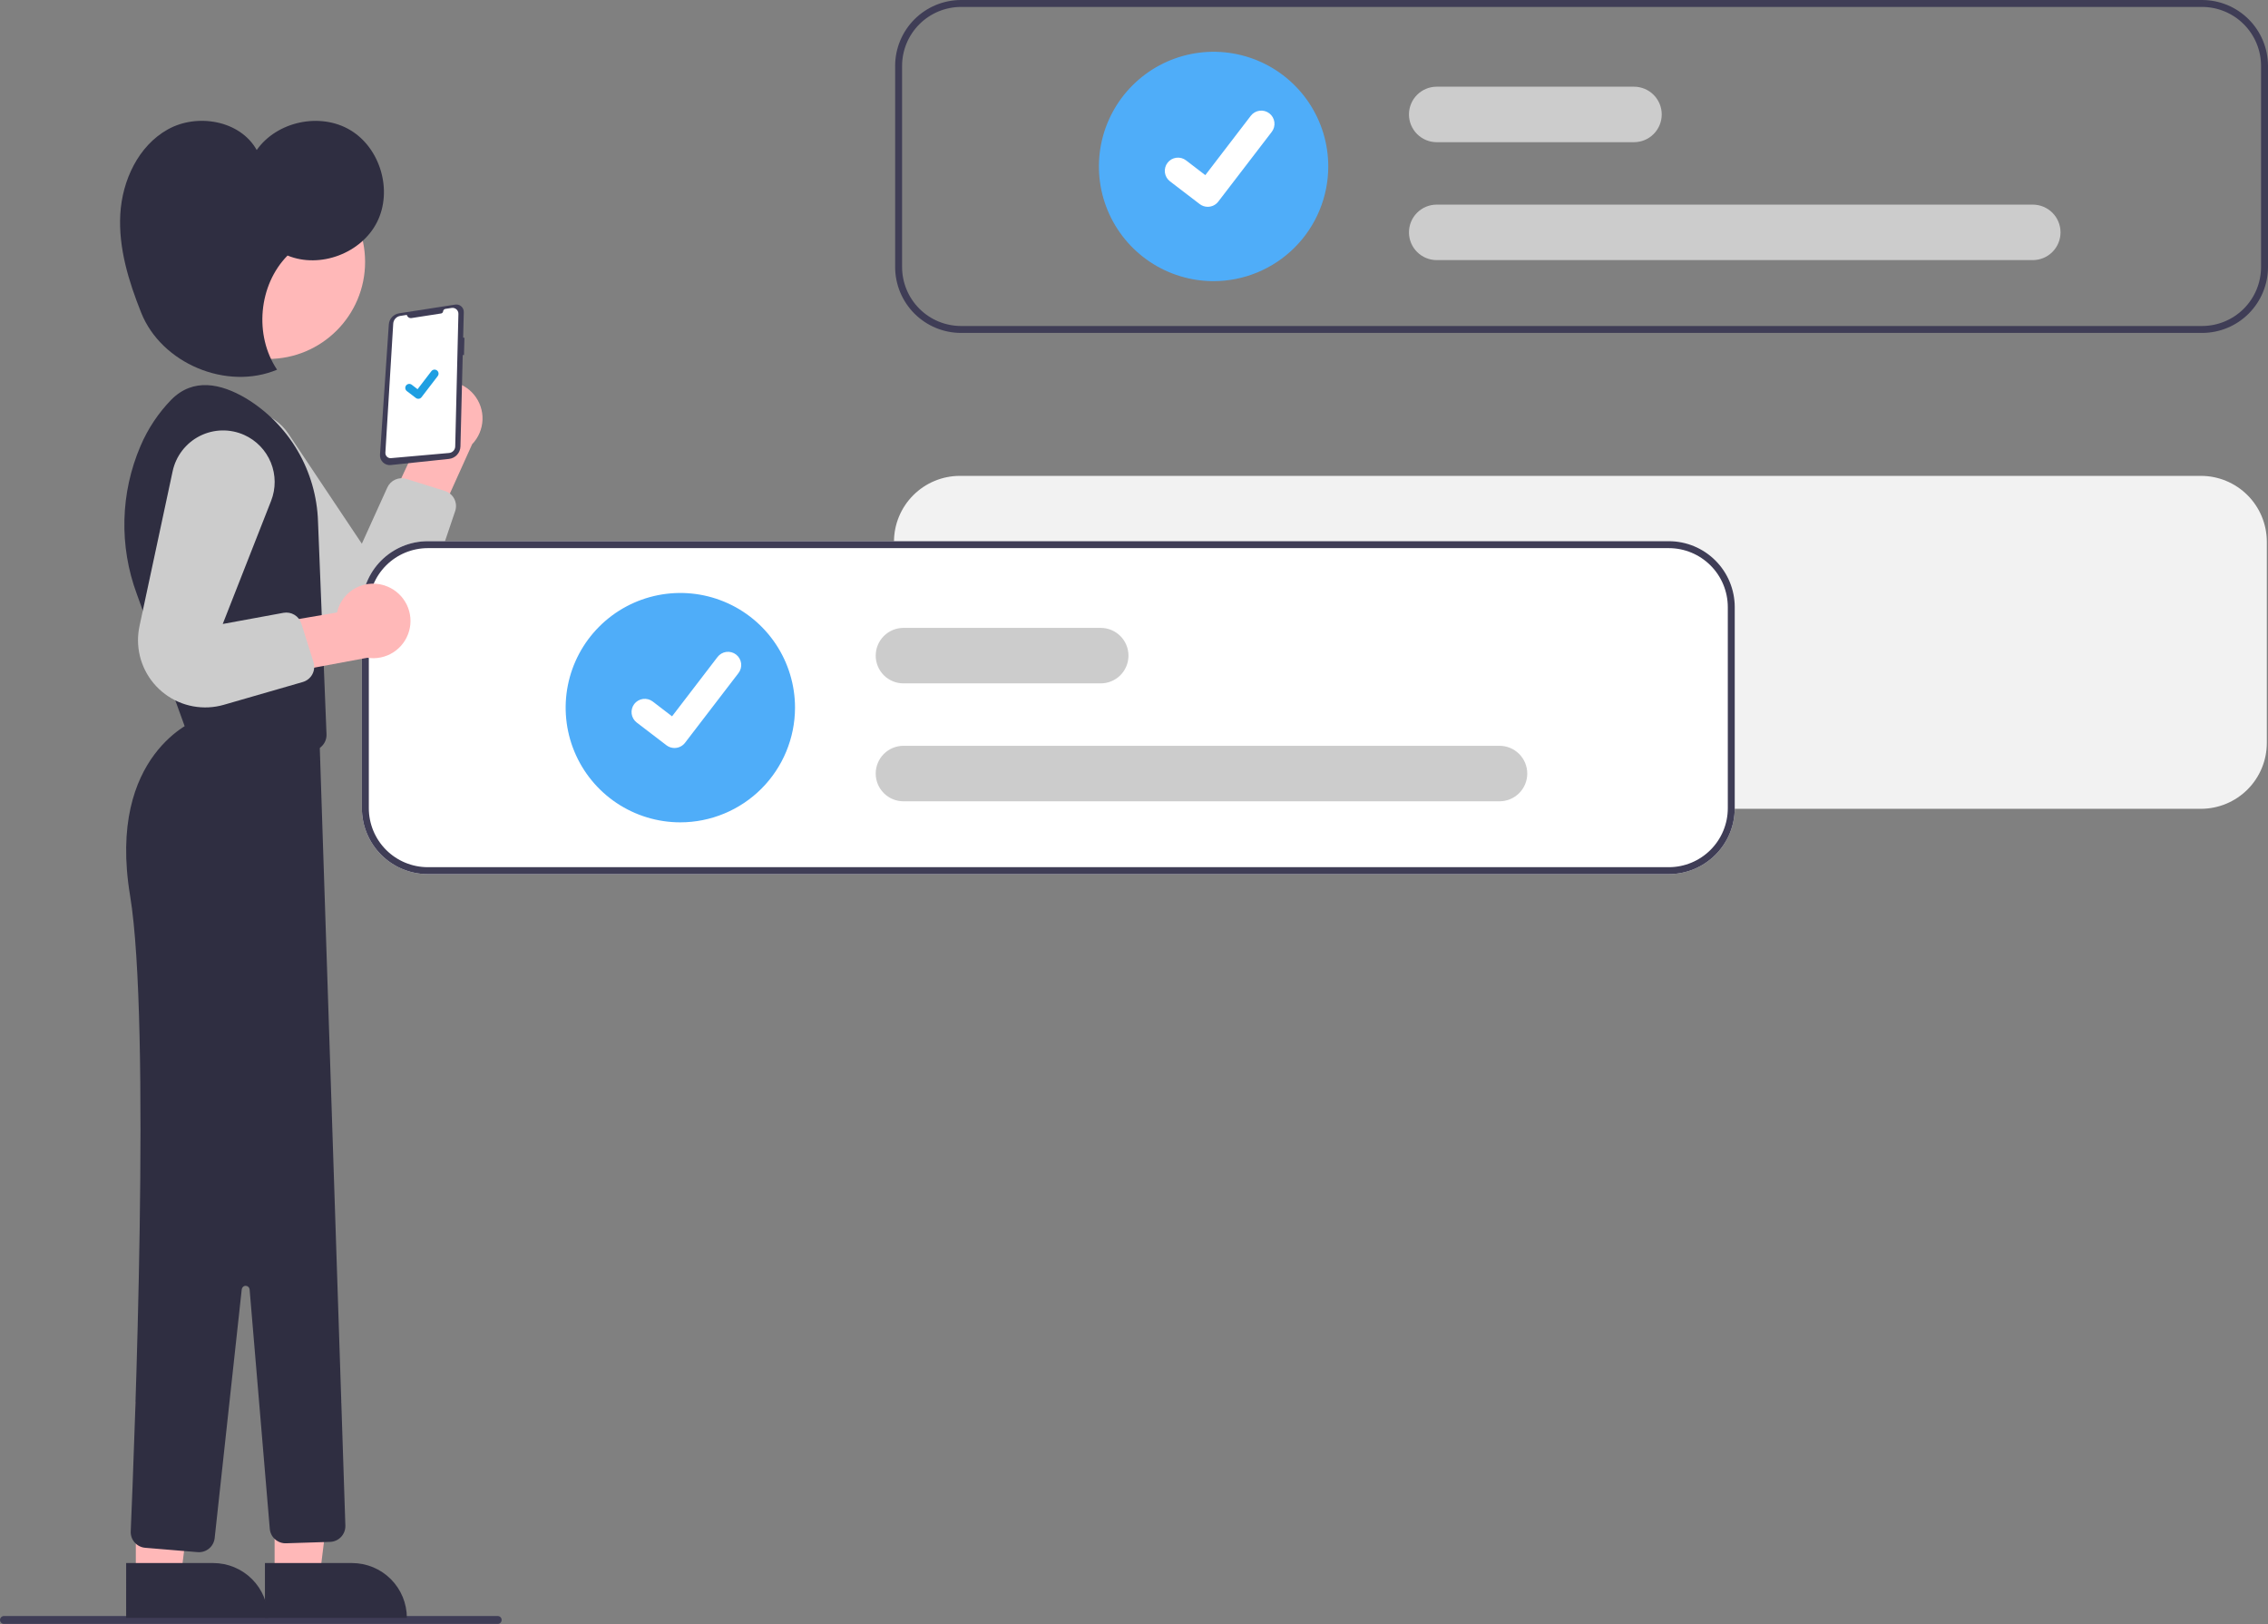 <svg width="250" height="179" viewBox="0 0 250 179" fill="none" xmlns="http://www.w3.org/2000/svg">
<rect x="0" y="0" width="250" height="179" fill="#808080" stroke="none"/>
<g clip-path="url(#clip0_204_12903)">
<path d="M242.609 52.452H105.806C103.88 52.453 102.034 53.219 100.672 54.581C99.31 55.943 98.544 57.789 98.543 59.714V81.885C98.544 83.811 99.31 85.657 100.672 87.019C102.034 88.38 103.88 89.146 105.806 89.148H242.609C244.534 89.146 246.381 88.38 247.742 87.019C249.104 85.657 249.87 83.811 249.871 81.885V59.714C249.87 57.789 249.104 55.943 247.742 54.581C246.381 53.219 244.534 52.453 242.609 52.452Z" fill="#F2F2F2"/>
<path d="M54.862 178.99H0.435C0.32 178.99 0.209 178.945 0.128 178.863C0.046 178.781 0 178.671 0 178.555C0 178.44 0.046 178.329 0.128 178.247C0.209 178.166 0.32 178.12 0.435 178.12H54.862C54.977 178.12 55.088 178.166 55.17 178.247C55.251 178.329 55.297 178.44 55.297 178.555C55.297 178.671 55.251 178.781 55.17 178.863C55.088 178.945 54.977 178.99 54.862 178.99Z" fill="#3F3D56"/>
<path d="M46.87 42.661C46.366 42.979 45.937 43.405 45.614 43.907C45.292 44.409 45.083 44.976 45.003 45.568C44.924 46.159 44.974 46.761 45.153 47.331C45.33 47.9 45.631 48.424 46.033 48.865L42.077 57.314L46.625 60.971L52.045 48.961C52.741 48.236 53.147 47.281 53.186 46.276C53.225 45.272 52.894 44.289 52.256 43.512C51.618 42.736 50.718 42.22 49.725 42.063C48.732 41.906 47.717 42.119 46.87 42.661Z" fill="#FFB8B8"/>
<path d="M24.133 46.09C25.385 45.337 26.878 45.096 28.304 45.416C29.729 45.735 30.977 46.591 31.788 47.806L39.885 59.929L42.695 53.732C42.871 53.345 43.182 53.036 43.57 52.862C43.957 52.688 44.395 52.662 44.801 52.789L49.043 54.114C49.265 54.184 49.47 54.296 49.648 54.446C49.825 54.596 49.971 54.78 50.076 54.987C50.181 55.194 50.244 55.42 50.261 55.651C50.278 55.883 50.248 56.115 50.173 56.335L47.27 64.91C46.902 65.995 46.288 66.98 45.476 67.788C44.664 68.595 43.676 69.204 42.59 69.565C41.503 69.927 40.347 70.031 39.213 69.871C38.079 69.71 36.998 69.29 36.054 68.641C35.613 68.338 35.206 67.988 34.84 67.597L22.909 54.849C22.33 54.23 21.896 53.489 21.64 52.68C21.384 51.872 21.312 51.017 21.429 50.177C21.547 49.337 21.85 48.534 22.318 47.827C22.786 47.12 23.406 46.526 24.133 46.09Z" fill="#CCCCCC"/>
<path d="M50.324 33.564C50.541 33.569 50.748 33.661 50.897 33.818C51.047 33.976 51.128 34.186 51.123 34.404L51.053 37.217L51.194 37.23L51.144 39.141L51.006 39.124L50.755 49.205C50.747 49.55 50.613 49.88 50.379 50.134C50.145 50.387 49.826 50.547 49.483 50.583L43.073 51.258C42.917 51.275 42.759 51.257 42.611 51.206C42.462 51.155 42.327 51.072 42.214 50.963C42.101 50.854 42.013 50.722 41.957 50.575C41.9 50.429 41.876 50.272 41.887 50.115L42.859 35.761C42.88 35.46 43.002 35.174 43.206 34.951C43.41 34.729 43.684 34.582 43.983 34.536L50.171 33.574C50.221 33.566 50.273 33.562 50.324 33.564Z" fill="#3F3D56"/>
<path d="M45.363 35.057L48.616 34.552C48.675 34.543 48.728 34.515 48.77 34.472C48.81 34.429 48.836 34.374 48.843 34.315C48.85 34.248 48.879 34.186 48.925 34.137C48.972 34.089 49.033 34.057 49.099 34.047L49.784 33.94C49.878 33.926 49.973 33.932 50.064 33.958C50.155 33.985 50.239 34.031 50.31 34.093C50.381 34.156 50.438 34.233 50.476 34.32C50.514 34.406 50.532 34.5 50.53 34.595L50.178 49.21C50.173 49.392 50.102 49.565 49.978 49.697C49.854 49.83 49.686 49.912 49.505 49.928L43.1 50.497C43.018 50.505 42.936 50.494 42.858 50.467C42.781 50.439 42.711 50.395 42.652 50.338C42.593 50.281 42.547 50.212 42.518 50.135C42.488 50.059 42.475 49.977 42.48 49.895L43.345 35.673C43.357 35.464 43.441 35.265 43.583 35.11C43.724 34.954 43.914 34.852 44.122 34.82L44.844 34.708C44.87 34.821 44.939 34.919 45.035 34.984C45.131 35.049 45.248 35.075 45.363 35.057Z" fill="white"/>
<path d="M30.27 173.705L35.248 173.705L37.615 154.505L30.269 154.506L30.27 173.705Z" fill="#FFB8B8"/>
<path d="M44.848 178.326L29.204 178.328L29.204 172.283L38.803 172.282C39.597 172.282 40.383 172.439 41.117 172.742C41.85 173.046 42.516 173.491 43.078 174.052C43.639 174.614 44.084 175.28 44.388 176.013C44.692 176.746 44.848 177.532 44.848 178.326Z" fill="#2F2E41"/>
<path d="M14.972 173.705L19.95 173.705L22.317 154.505L14.97 154.506L14.972 173.705Z" fill="#FFB8B8"/>
<path d="M29.55 178.326L13.906 178.328L13.905 172.283L23.505 172.282C25.108 172.282 26.646 172.919 27.779 174.052C28.913 175.186 29.55 176.723 29.55 178.326Z" fill="#2F2E41"/>
<path d="M29.55 39.565C35.456 39.565 40.244 34.777 40.244 28.87C40.244 22.964 35.456 18.176 29.55 18.176C23.644 18.176 18.856 22.964 18.856 28.87C18.856 34.777 23.644 39.565 29.55 39.565Z" fill="#FFB8B8"/>
<path d="M35.054 57.482C34.967 54.733 34.192 52.049 32.802 49.675C31.412 47.301 29.45 45.313 27.095 43.892C24.332 42.264 21.308 41.629 18.902 44.035C17.457 45.516 16.3 47.252 15.49 49.156C13.264 54.343 13.119 60.188 15.083 65.48L20.81 81.3L34.063 82.736C34.312 82.763 34.564 82.736 34.801 82.656C35.039 82.577 35.257 82.448 35.44 82.277C35.623 82.106 35.767 81.897 35.862 81.666C35.957 81.434 36.001 81.185 35.991 80.935L35.054 57.482Z" fill="#2F2E41"/>
<path d="M21.65 79.352C21.65 79.352 11.748 83.048 14.337 98.701C16.66 112.746 14.814 159.366 14.41 168.79C14.391 169.239 14.546 169.678 14.844 170.016C15.141 170.353 15.558 170.562 16.006 170.599L21.786 171.08C22.239 171.118 22.688 170.977 23.039 170.688C23.389 170.399 23.613 169.985 23.662 169.533L26.647 142.114C26.659 142.006 26.71 141.907 26.791 141.835C26.872 141.763 26.977 141.724 27.085 141.725C27.194 141.727 27.297 141.768 27.377 141.842C27.456 141.916 27.505 142.016 27.514 142.124L29.738 168.508C29.776 168.953 29.982 169.366 30.316 169.662C30.649 169.959 31.083 170.117 31.529 170.103L36.384 169.949C36.612 169.942 36.838 169.889 37.046 169.795C37.255 169.701 37.443 169.566 37.599 169.399C37.756 169.232 37.878 169.036 37.959 168.822C38.039 168.608 38.077 168.38 38.069 168.151L35.209 81.18L21.65 79.352Z" fill="#2F2E41"/>
<path d="M31.696 28.166C35.273 29.633 39.84 27.919 41.57 24.462C43.299 21.004 41.93 16.322 38.611 14.34C35.292 12.358 30.521 13.374 28.297 16.536C26.488 13.277 21.75 12.446 18.496 14.265C15.242 16.083 13.47 19.892 13.26 23.613C13.05 27.334 14.181 31 15.561 34.463C17.794 40.063 24.981 43.079 30.541 40.748C27.995 36.957 28.498 31.409 31.696 28.166Z" fill="#2F2E41"/>
<path d="M46.109 43.958C46.014 43.958 45.921 43.927 45.845 43.87L45.84 43.866L44.846 43.106C44.8 43.07 44.761 43.026 44.732 42.976C44.703 42.926 44.684 42.87 44.677 42.813C44.669 42.755 44.673 42.697 44.688 42.641C44.703 42.585 44.729 42.532 44.764 42.486C44.799 42.44 44.843 42.401 44.894 42.372C44.944 42.343 44.999 42.325 45.057 42.317C45.114 42.309 45.173 42.313 45.229 42.328C45.285 42.343 45.337 42.369 45.383 42.404L46.028 42.898L47.55 40.913C47.585 40.867 47.629 40.828 47.679 40.799C47.729 40.77 47.785 40.751 47.842 40.743C47.9 40.736 47.958 40.74 48.014 40.755C48.07 40.77 48.123 40.796 48.169 40.831C48.262 40.902 48.323 41.008 48.338 41.124C48.353 41.24 48.322 41.357 48.251 41.45L46.461 43.785C46.419 43.838 46.366 43.882 46.305 43.912C46.244 43.942 46.177 43.957 46.109 43.957L46.109 43.958Z" fill="#1E9FE2"/>
<path d="M242.737 0H105.934C104.008 0.002 102.162 0.767 100.8 2.129C99.439 3.491 98.673 5.337 98.671 7.263V29.433C98.673 31.359 99.439 33.205 100.8 34.567C102.162 35.929 104.008 36.694 105.934 36.696H242.737C244.663 36.694 246.509 35.929 247.871 34.567C249.232 33.205 249.998 31.359 250 29.433V7.263C249.998 5.337 249.232 3.491 247.871 2.129C246.509 0.767 244.663 0.002 242.737 0ZM249.235 29.433C249.233 31.156 248.548 32.807 247.329 34.026C246.111 35.244 244.46 35.929 242.737 35.932H105.934C104.211 35.929 102.56 35.244 101.342 34.026C100.124 32.807 99.438 31.156 99.436 29.433V7.263C99.438 5.54 100.124 3.889 101.342 2.671C102.56 1.452 104.211 0.767 105.934 0.764H242.737C244.46 0.767 246.111 1.452 247.329 2.671C248.548 3.889 249.233 5.54 249.235 7.263V29.433Z" fill="#3F3D56"/>
<path d="M133.774 30.989C131.273 30.989 128.829 30.248 126.751 28.859C124.672 27.47 123.052 25.495 122.095 23.186C121.138 20.876 120.888 18.334 121.375 15.882C121.863 13.43 123.067 11.177 124.835 9.41C126.603 7.642 128.855 6.438 131.307 5.95C133.759 5.462 136.301 5.713 138.611 6.669C140.921 7.626 142.895 9.246 144.284 11.325C145.673 13.404 146.414 15.848 146.414 18.348C146.411 21.699 145.078 24.912 142.708 27.282C140.338 29.652 137.125 30.985 133.774 30.989Z" fill="#4FADF9"/>
<path d="M224.072 28.669H158.367C157.556 28.669 156.778 28.347 156.205 27.773C155.631 27.2 155.309 26.422 155.309 25.611C155.309 24.8 155.631 24.022 156.205 23.448C156.778 22.875 157.556 22.553 158.367 22.553H224.072C224.883 22.553 225.66 22.875 226.234 23.448C226.807 24.022 227.13 24.8 227.13 25.611C227.13 26.422 226.807 27.2 226.234 27.773C225.66 28.347 224.883 28.669 224.072 28.669Z" fill="#CCCCCC"/>
<path d="M180.113 15.672H158.367C157.556 15.672 156.778 15.35 156.205 14.777C155.631 14.203 155.309 13.425 155.309 12.614C155.309 11.803 155.631 11.025 156.205 10.452C156.778 9.878 157.556 9.556 158.367 9.556H180.113C180.924 9.556 181.701 9.878 182.275 10.452C182.848 11.025 183.171 11.803 183.171 12.614C183.171 13.425 182.848 14.203 182.275 14.777C181.701 15.35 180.924 15.672 180.113 15.672Z" fill="#CCCCCC"/>
<path d="M133.128 22.794C132.814 22.795 132.509 22.693 132.258 22.505L132.243 22.494L128.966 19.987C128.814 19.871 128.687 19.726 128.591 19.56C128.495 19.395 128.432 19.212 128.407 19.022C128.382 18.832 128.394 18.64 128.444 18.455C128.493 18.27 128.578 18.096 128.695 17.945C128.811 17.793 128.956 17.665 129.122 17.569C129.288 17.474 129.471 17.412 129.661 17.387C129.851 17.362 130.043 17.375 130.228 17.424C130.413 17.474 130.586 17.56 130.738 17.676L132.86 19.304L137.875 12.761C137.991 12.61 138.136 12.482 138.302 12.387C138.467 12.291 138.65 12.229 138.839 12.204C139.029 12.179 139.221 12.191 139.406 12.241C139.591 12.29 139.764 12.376 139.915 12.492L139.916 12.492L139.885 12.535L139.917 12.492C140.223 12.727 140.423 13.074 140.473 13.457C140.524 13.839 140.42 14.226 140.186 14.533L134.287 22.225C134.151 22.402 133.976 22.545 133.775 22.644C133.574 22.742 133.353 22.793 133.129 22.793L133.128 22.794Z" fill="white"/>
<path d="M183.957 59.651H47.154C45.228 59.653 43.382 60.419 42.02 61.781C40.658 63.142 39.893 64.989 39.891 66.914V89.085C39.893 91.01 40.658 92.857 42.02 94.218C43.382 95.58 45.228 96.346 47.154 96.347H183.957C185.883 96.346 187.729 95.58 189.09 94.218C190.452 92.857 191.218 91.01 191.22 89.085V66.914C191.218 64.989 190.452 63.142 189.09 61.781C187.729 60.419 185.883 59.653 183.957 59.651Z" fill="white"/>
<path d="M183.957 59.651H47.154C45.228 59.653 43.382 60.419 42.02 61.781C40.658 63.142 39.893 64.989 39.891 66.914V89.085C39.893 91.01 40.658 92.857 42.02 94.218C43.382 95.58 45.228 96.346 47.154 96.347H183.957C185.883 96.346 187.729 95.58 189.09 94.218C190.452 92.857 191.218 91.01 191.22 89.085V66.914C191.218 64.989 190.452 63.142 189.09 61.781C187.729 60.419 185.883 59.653 183.957 59.651ZM190.455 89.085C190.453 90.807 189.767 92.459 188.549 93.677C187.331 94.895 185.68 95.581 183.957 95.583H47.154C45.431 95.581 43.779 94.895 42.561 93.677C41.343 92.459 40.658 90.807 40.655 89.085V66.914C40.658 65.191 41.343 63.54 42.561 62.322C43.779 61.104 45.431 60.418 47.154 60.416H183.957C185.68 60.418 187.331 61.104 188.549 62.322C189.767 63.54 190.453 65.191 190.455 66.914V89.085Z" fill="#3F3D56"/>
<path d="M74.993 90.64C72.493 90.64 70.049 89.899 67.97 88.51C65.892 87.121 64.271 85.147 63.315 82.837C62.358 80.527 62.107 77.985 62.595 75.533C63.083 73.081 64.287 70.829 66.055 69.061C67.823 67.293 70.075 66.089 72.527 65.601C74.979 65.114 77.521 65.364 79.831 66.321C82.141 67.277 84.115 68.898 85.504 70.976C86.893 73.055 87.634 75.499 87.634 77.999C87.63 81.351 86.297 84.564 83.928 86.934C81.558 89.303 78.345 90.636 74.993 90.64Z" fill="#4FADF9"/>
<path d="M165.291 88.32H99.587C98.776 88.32 97.998 87.998 97.424 87.424C96.851 86.851 96.529 86.073 96.529 85.262C96.529 84.451 96.851 83.673 97.424 83.1C97.998 82.526 98.776 82.204 99.587 82.204H165.291C166.102 82.204 166.88 82.526 167.454 83.1C168.027 83.673 168.349 84.451 168.349 85.262C168.349 86.073 168.027 86.851 167.454 87.424C166.88 87.998 166.102 88.32 165.291 88.32Z" fill="#CCCCCC"/>
<path d="M121.332 75.323H99.587C99.185 75.323 98.788 75.244 98.417 75.091C98.046 74.937 97.708 74.712 97.424 74.428C97.141 74.144 96.915 73.807 96.762 73.436C96.608 73.065 96.529 72.667 96.529 72.266C96.529 71.864 96.608 71.466 96.762 71.095C96.915 70.724 97.141 70.387 97.424 70.103C97.708 69.819 98.046 69.594 98.417 69.44C98.788 69.287 99.185 69.207 99.587 69.207H121.332C122.143 69.207 122.921 69.53 123.495 70.103C124.068 70.677 124.39 71.454 124.39 72.266C124.39 73.077 124.068 73.854 123.495 74.428C122.921 75.001 122.143 75.323 121.332 75.323Z" fill="#CCCCCC"/>
<path d="M74.347 82.446C74.034 82.446 73.729 82.345 73.478 82.157L73.462 82.145L70.186 79.639C70.034 79.522 69.906 79.377 69.81 79.212C69.714 79.046 69.652 78.863 69.626 78.674C69.601 78.484 69.614 78.291 69.663 78.106C69.713 77.921 69.798 77.748 69.914 77.596C70.031 77.444 70.176 77.317 70.342 77.221C70.507 77.125 70.691 77.063 70.88 77.038C71.07 77.013 71.263 77.026 71.448 77.076C71.632 77.125 71.806 77.211 71.957 77.328L74.08 78.955L79.094 72.413C79.211 72.261 79.356 72.134 79.521 72.038C79.687 71.942 79.869 71.88 80.059 71.855C80.248 71.83 80.441 71.843 80.626 71.892C80.81 71.942 80.983 72.027 81.135 72.143L81.135 72.144L81.104 72.187L81.136 72.144C81.442 72.379 81.642 72.726 81.693 73.108C81.743 73.491 81.64 73.878 81.405 74.184L75.507 81.876C75.371 82.053 75.195 82.197 74.994 82.295C74.793 82.394 74.573 82.445 74.349 82.444L74.347 82.446Z" fill="white"/>
<path d="M42.718 64.653C42.168 64.42 41.574 64.311 40.977 64.333C40.381 64.355 39.796 64.507 39.265 64.779C38.734 65.052 38.269 65.437 37.903 65.908C37.536 66.38 37.278 66.926 37.146 67.508L27.95 69.083L27.544 74.905L40.499 72.498C41.492 72.655 42.508 72.443 43.354 71.902C44.201 71.361 44.82 70.527 45.093 69.56C45.367 68.593 45.276 67.56 44.838 66.655C44.4 65.751 43.645 65.038 42.718 64.653Z" fill="#FFB8B8"/>
<path d="M26.921 47.942C28.253 48.541 29.304 49.63 29.856 50.982C30.407 52.335 30.417 53.848 29.883 55.208L24.552 68.776L31.244 67.546C31.662 67.469 32.094 67.548 32.458 67.767C32.822 67.986 33.093 68.331 33.22 68.736L34.554 72.976C34.624 73.197 34.649 73.43 34.627 73.662C34.605 73.893 34.538 74.117 34.428 74.322C34.318 74.526 34.169 74.707 33.988 74.853C33.807 74.999 33.599 75.107 33.376 75.172L24.678 77.683C23.578 78.001 22.419 78.059 21.292 77.853C20.166 77.648 19.102 77.184 18.185 76.498C17.268 75.812 16.522 74.923 16.006 73.901C15.49 72.878 15.219 71.75 15.212 70.605C15.209 70.07 15.264 69.536 15.376 69.013L19.031 51.938C19.209 51.109 19.569 50.33 20.087 49.659C20.604 48.987 21.265 48.44 22.022 48.056C22.778 47.673 23.611 47.464 24.459 47.444C25.306 47.425 26.148 47.595 26.921 47.942Z" fill="#CCCCCC"/>
</g>
<defs>
<clipPath id="clip0_204_12903">
<rect width="250" height="178.991" fill="white"/>
</clipPath>
</defs>
</svg>
